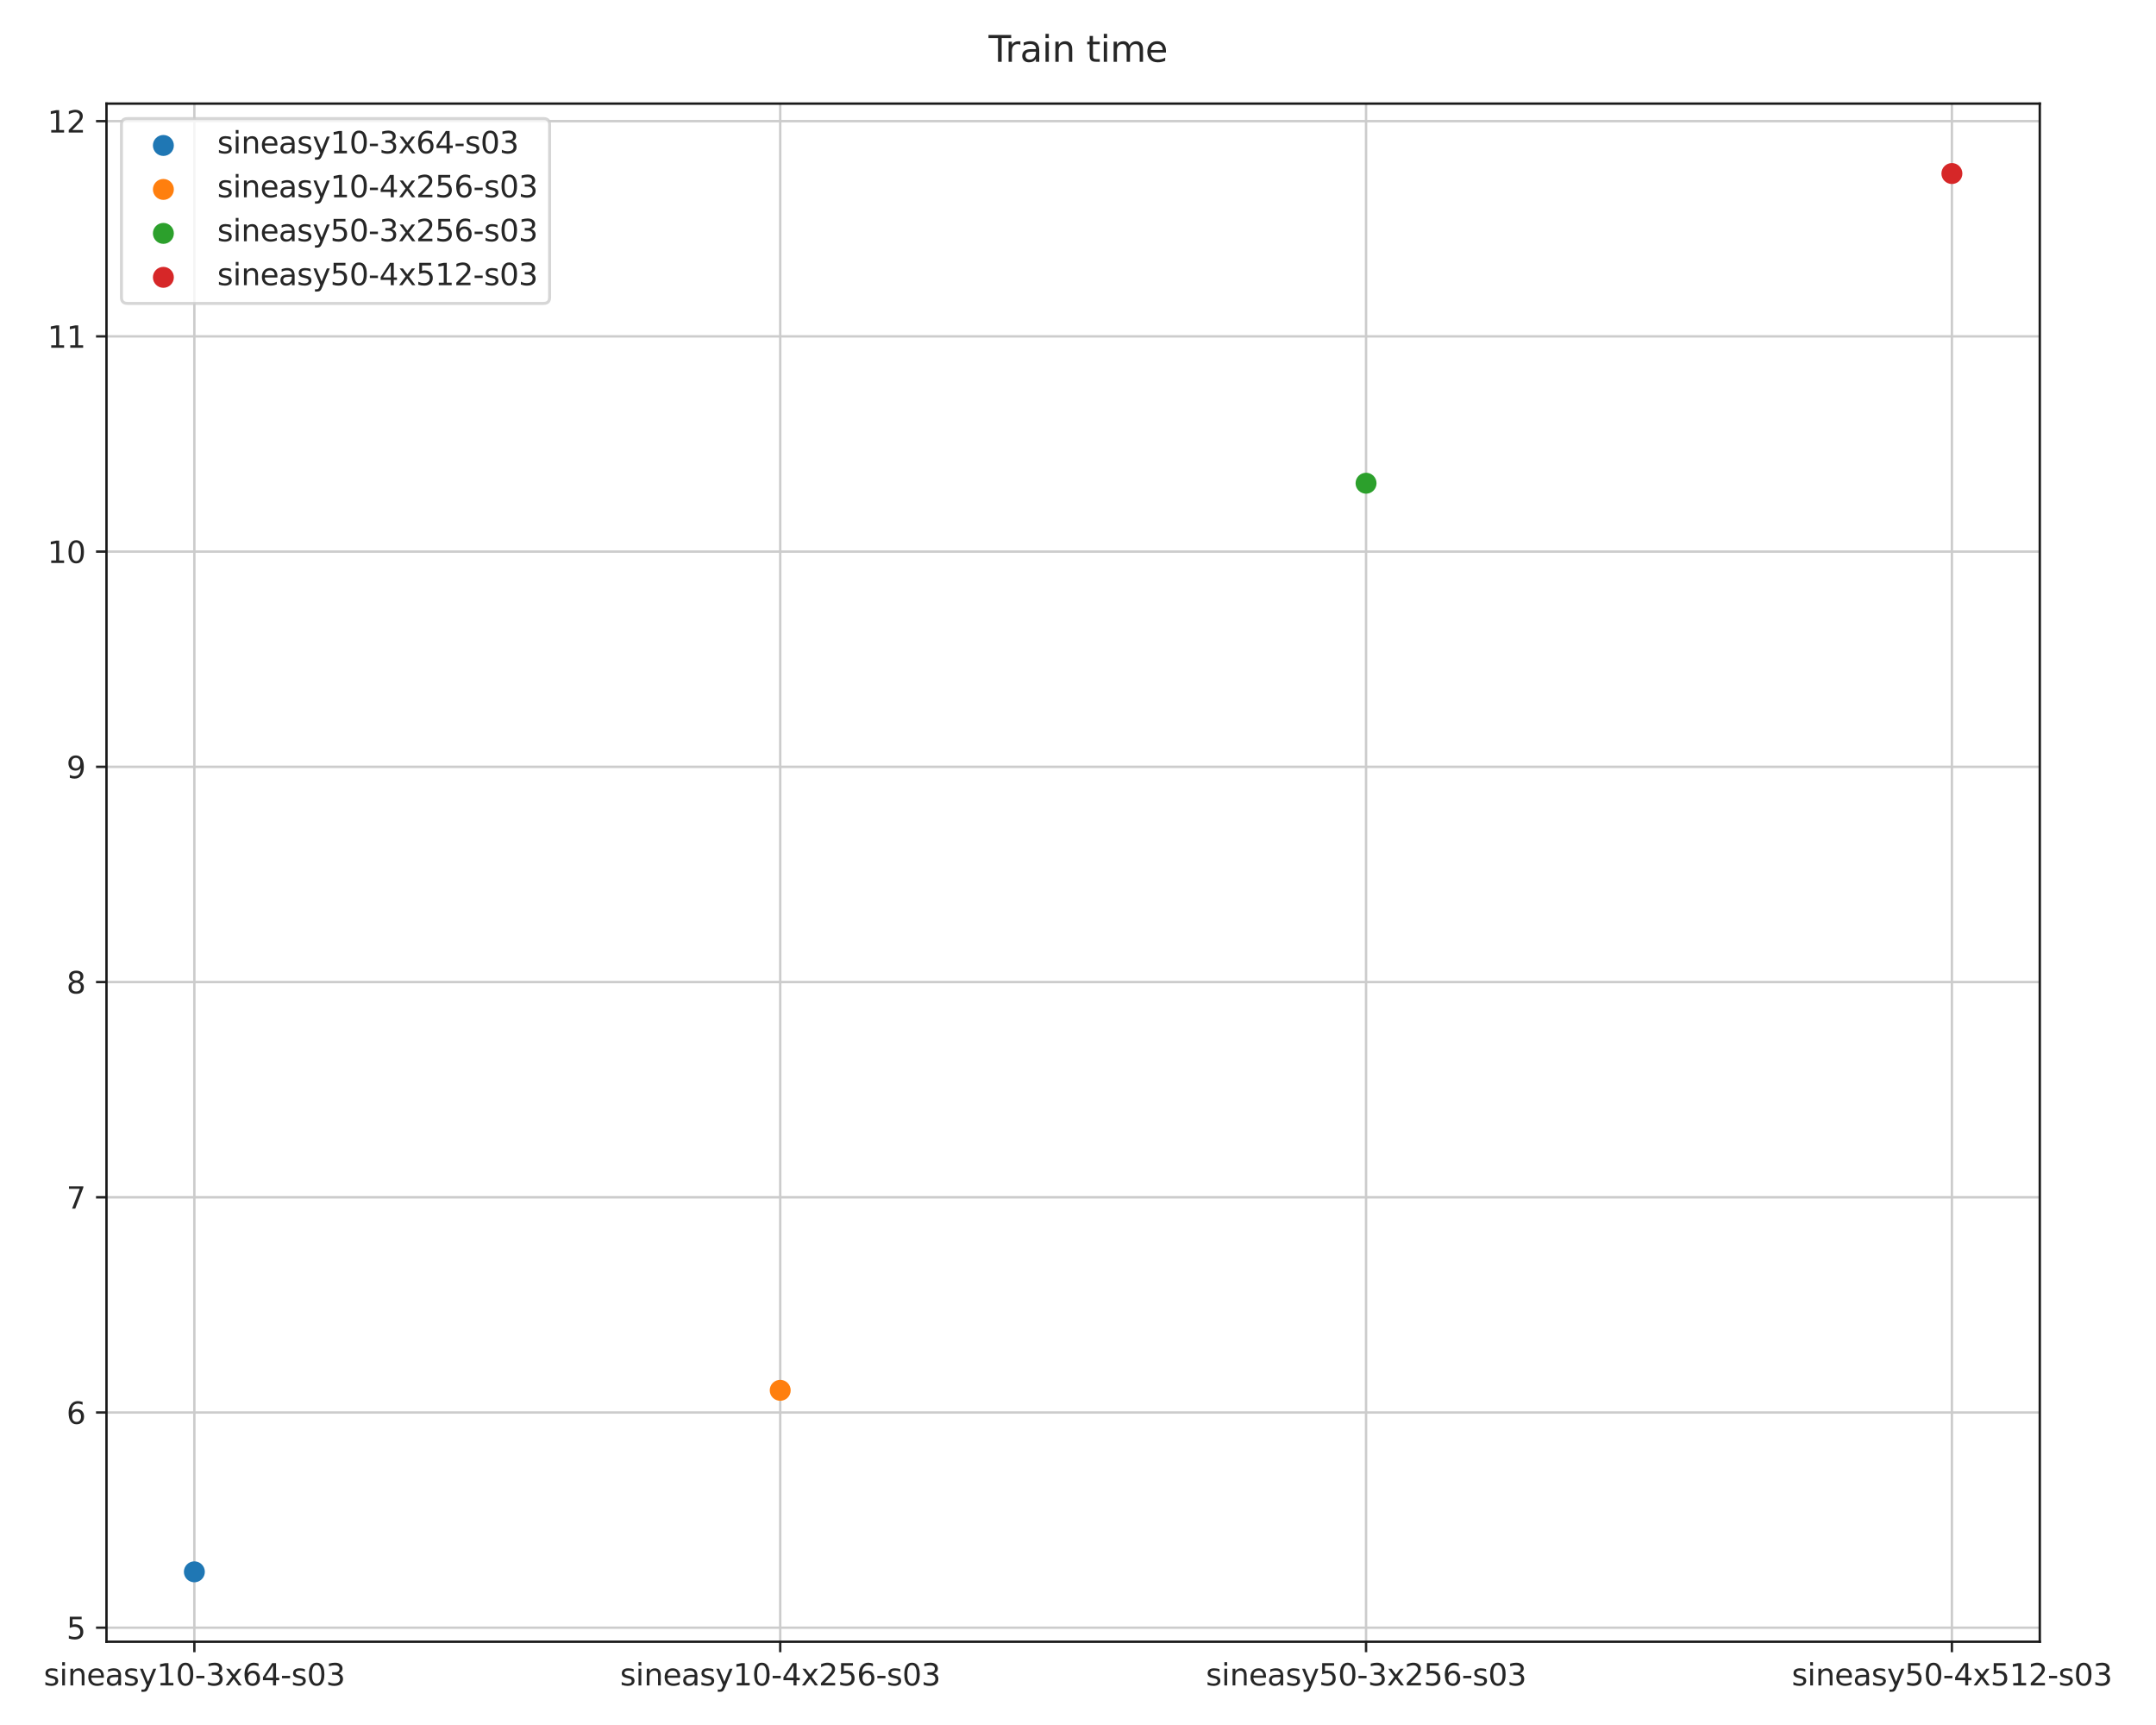 <?xml version="1.0" encoding="utf-8" standalone="no"?>
<!DOCTYPE svg PUBLIC "-//W3C//DTD SVG 1.1//EN"
  "http://www.w3.org/Graphics/SVG/1.1/DTD/svg11.dtd">
<svg height="576pt" version="1.1" viewBox="0 0 720 576" width="720pt" xmlns="http://www.w3.org/2000/svg" xmlns:xlink="http://www.w3.org/1999/xlink">
 <defs>
  <style type="text/css">*{stroke-linecap:butt;stroke-linejoin:round;}</style>
 </defs>
 <g id="figure_1">
  <g id="patch_1">
   <path d="M 0 576 
L 720 576 
L 720 0 
L 0 0 
z
" style="fill:#ffffff;"/>
  </g>
  <g id="axes_1">
   <g id="patch_2">
    <path d="M 35.561 548.2 
L 681.189 548.2 
L 681.189 34.6 
L 35.561 34.6 
z
" style="fill:#ffffff;"/>
   </g>
   <g id="matplotlib.axis_1">
    <g id="xtick_1">
     <g id="line2d_1">
      <path clip-path="url(#p741550b333)" d="M 64.908 548.2 
L 64.908 34.6 
" style="fill:none;stroke:#cccccc;stroke-linecap:round;stroke-width:0.8;"/>
     </g>
     <g id="line2d_2">
      <defs>
       <path d="M 0 0 
L 0 3.5 
" id="ma5b41b7ca2" style="stroke:#262626;stroke-width:0.8;"/>
      </defs>
      <g>
       <use style="fill:#262626;stroke:#262626;stroke-width:0.8;" x="64.908" xlink:href="#ma5b41b7ca2" y="548.2"/>
      </g>
     </g>
     <g id="text_1">
      <!-- sineasy10-3x64-s03 -->
      <g style="fill:#262626;" transform="translate(14.6 562.798)scale(0.1 -0.1)">
       <defs>
        <path d="M 2834 3397 
L 2834 2853 
Q 2591 2978 2328 3040 
Q 2066 3103 1784 3103 
Q 1356 3103 1142 2972 
Q 928 2841 928 2578 
Q 928 2378 1081 2264 
Q 1234 2150 1697 2047 
L 1894 2003 
Q 2506 1872 2764 1633 
Q 3022 1394 3022 966 
Q 3022 478 2636 193 
Q 2250 -91 1575 -91 
Q 1294 -91 989 -36 
Q 684 19 347 128 
L 347 722 
Q 666 556 975 473 
Q 1284 391 1588 391 
Q 1994 391 2212 530 
Q 2431 669 2431 922 
Q 2431 1156 2273 1281 
Q 2116 1406 1581 1522 
L 1381 1569 
Q 847 1681 609 1914 
Q 372 2147 372 2553 
Q 372 3047 722 3315 
Q 1072 3584 1716 3584 
Q 2034 3584 2315 3537 
Q 2597 3491 2834 3397 
z
" id="DejaVuSans-73" transform="scale(0.016)"/>
        <path d="M 603 3500 
L 1178 3500 
L 1178 0 
L 603 0 
L 603 3500 
z
M 603 4863 
L 1178 4863 
L 1178 4134 
L 603 4134 
L 603 4863 
z
" id="DejaVuSans-69" transform="scale(0.016)"/>
        <path d="M 3513 2113 
L 3513 0 
L 2938 0 
L 2938 2094 
Q 2938 2591 2744 2837 
Q 2550 3084 2163 3084 
Q 1697 3084 1428 2787 
Q 1159 2491 1159 1978 
L 1159 0 
L 581 0 
L 581 3500 
L 1159 3500 
L 1159 2956 
Q 1366 3272 1645 3428 
Q 1925 3584 2291 3584 
Q 2894 3584 3203 3211 
Q 3513 2838 3513 2113 
z
" id="DejaVuSans-6e" transform="scale(0.016)"/>
        <path d="M 3597 1894 
L 3597 1613 
L 953 1613 
Q 991 1019 1311 708 
Q 1631 397 2203 397 
Q 2534 397 2845 478 
Q 3156 559 3463 722 
L 3463 178 
Q 3153 47 2828 -22 
Q 2503 -91 2169 -91 
Q 1331 -91 842 396 
Q 353 884 353 1716 
Q 353 2575 817 3079 
Q 1281 3584 2069 3584 
Q 2775 3584 3186 3129 
Q 3597 2675 3597 1894 
z
M 3022 2063 
Q 3016 2534 2758 2815 
Q 2500 3097 2075 3097 
Q 1594 3097 1305 2825 
Q 1016 2553 972 2059 
L 3022 2063 
z
" id="DejaVuSans-65" transform="scale(0.016)"/>
        <path d="M 2194 1759 
Q 1497 1759 1228 1600 
Q 959 1441 959 1056 
Q 959 750 1161 570 
Q 1363 391 1709 391 
Q 2188 391 2477 730 
Q 2766 1069 2766 1631 
L 2766 1759 
L 2194 1759 
z
M 3341 1997 
L 3341 0 
L 2766 0 
L 2766 531 
Q 2569 213 2275 61 
Q 1981 -91 1556 -91 
Q 1019 -91 701 211 
Q 384 513 384 1019 
Q 384 1609 779 1909 
Q 1175 2209 1959 2209 
L 2766 2209 
L 2766 2266 
Q 2766 2663 2505 2880 
Q 2244 3097 1772 3097 
Q 1472 3097 1187 3025 
Q 903 2953 641 2809 
L 641 3341 
Q 956 3463 1253 3523 
Q 1550 3584 1831 3584 
Q 2591 3584 2966 3190 
Q 3341 2797 3341 1997 
z
" id="DejaVuSans-61" transform="scale(0.016)"/>
        <path d="M 2059 -325 
Q 1816 -950 1584 -1140 
Q 1353 -1331 966 -1331 
L 506 -1331 
L 506 -850 
L 844 -850 
Q 1081 -850 1212 -737 
Q 1344 -625 1503 -206 
L 1606 56 
L 191 3500 
L 800 3500 
L 1894 763 
L 2988 3500 
L 3597 3500 
L 2059 -325 
z
" id="DejaVuSans-79" transform="scale(0.016)"/>
        <path d="M 794 531 
L 1825 531 
L 1825 4091 
L 703 3866 
L 703 4441 
L 1819 4666 
L 2450 4666 
L 2450 531 
L 3481 531 
L 3481 0 
L 794 0 
L 794 531 
z
" id="DejaVuSans-31" transform="scale(0.016)"/>
        <path d="M 2034 4250 
Q 1547 4250 1301 3770 
Q 1056 3291 1056 2328 
Q 1056 1369 1301 889 
Q 1547 409 2034 409 
Q 2525 409 2770 889 
Q 3016 1369 3016 2328 
Q 3016 3291 2770 3770 
Q 2525 4250 2034 4250 
z
M 2034 4750 
Q 2819 4750 3233 4129 
Q 3647 3509 3647 2328 
Q 3647 1150 3233 529 
Q 2819 -91 2034 -91 
Q 1250 -91 836 529 
Q 422 1150 422 2328 
Q 422 3509 836 4129 
Q 1250 4750 2034 4750 
z
" id="DejaVuSans-30" transform="scale(0.016)"/>
        <path d="M 313 2009 
L 1997 2009 
L 1997 1497 
L 313 1497 
L 313 2009 
z
" id="DejaVuSans-2d" transform="scale(0.016)"/>
        <path d="M 2597 2516 
Q 3050 2419 3304 2112 
Q 3559 1806 3559 1356 
Q 3559 666 3084 287 
Q 2609 -91 1734 -91 
Q 1441 -91 1130 -33 
Q 819 25 488 141 
L 488 750 
Q 750 597 1062 519 
Q 1375 441 1716 441 
Q 2309 441 2620 675 
Q 2931 909 2931 1356 
Q 2931 1769 2642 2001 
Q 2353 2234 1838 2234 
L 1294 2234 
L 1294 2753 
L 1863 2753 
Q 2328 2753 2575 2939 
Q 2822 3125 2822 3475 
Q 2822 3834 2567 4026 
Q 2313 4219 1838 4219 
Q 1578 4219 1281 4162 
Q 984 4106 628 3988 
L 628 4550 
Q 988 4650 1302 4700 
Q 1616 4750 1894 4750 
Q 2613 4750 3031 4423 
Q 3450 4097 3450 3541 
Q 3450 3153 3228 2886 
Q 3006 2619 2597 2516 
z
" id="DejaVuSans-33" transform="scale(0.016)"/>
        <path d="M 3513 3500 
L 2247 1797 
L 3578 0 
L 2900 0 
L 1881 1375 
L 863 0 
L 184 0 
L 1544 1831 
L 300 3500 
L 978 3500 
L 1906 2253 
L 2834 3500 
L 3513 3500 
z
" id="DejaVuSans-78" transform="scale(0.016)"/>
        <path d="M 2113 2584 
Q 1688 2584 1439 2293 
Q 1191 2003 1191 1497 
Q 1191 994 1439 701 
Q 1688 409 2113 409 
Q 2538 409 2786 701 
Q 3034 994 3034 1497 
Q 3034 2003 2786 2293 
Q 2538 2584 2113 2584 
z
M 3366 4563 
L 3366 3988 
Q 3128 4100 2886 4159 
Q 2644 4219 2406 4219 
Q 1781 4219 1451 3797 
Q 1122 3375 1075 2522 
Q 1259 2794 1537 2939 
Q 1816 3084 2150 3084 
Q 2853 3084 3261 2657 
Q 3669 2231 3669 1497 
Q 3669 778 3244 343 
Q 2819 -91 2113 -91 
Q 1303 -91 875 529 
Q 447 1150 447 2328 
Q 447 3434 972 4092 
Q 1497 4750 2381 4750 
Q 2619 4750 2861 4703 
Q 3103 4656 3366 4563 
z
" id="DejaVuSans-36" transform="scale(0.016)"/>
        <path d="M 2419 4116 
L 825 1625 
L 2419 1625 
L 2419 4116 
z
M 2253 4666 
L 3047 4666 
L 3047 1625 
L 3713 1625 
L 3713 1100 
L 3047 1100 
L 3047 0 
L 2419 0 
L 2419 1100 
L 313 1100 
L 313 1709 
L 2253 4666 
z
" id="DejaVuSans-34" transform="scale(0.016)"/>
       </defs>
       <use xlink:href="#DejaVuSans-73"/>
       <use x="52.1" xlink:href="#DejaVuSans-69"/>
       <use x="79.883" xlink:href="#DejaVuSans-6e"/>
       <use x="143.262" xlink:href="#DejaVuSans-65"/>
       <use x="204.785" xlink:href="#DejaVuSans-61"/>
       <use x="266.064" xlink:href="#DejaVuSans-73"/>
       <use x="318.164" xlink:href="#DejaVuSans-79"/>
       <use x="377.344" xlink:href="#DejaVuSans-31"/>
       <use x="440.967" xlink:href="#DejaVuSans-30"/>
       <use x="504.59" xlink:href="#DejaVuSans-2d"/>
       <use x="540.674" xlink:href="#DejaVuSans-33"/>
       <use x="604.297" xlink:href="#DejaVuSans-78"/>
       <use x="663.477" xlink:href="#DejaVuSans-36"/>
       <use x="727.1" xlink:href="#DejaVuSans-34"/>
       <use x="790.723" xlink:href="#DejaVuSans-2d"/>
       <use x="826.807" xlink:href="#DejaVuSans-73"/>
       <use x="878.906" xlink:href="#DejaVuSans-30"/>
       <use x="942.529" xlink:href="#DejaVuSans-33"/>
      </g>
     </g>
    </g>
    <g id="xtick_2">
     <g id="line2d_3">
      <path clip-path="url(#p741550b333)" d="M 260.553 548.2 
L 260.553 34.6 
" style="fill:none;stroke:#cccccc;stroke-linecap:round;stroke-width:0.8;"/>
     </g>
     <g id="line2d_4">
      <g>
       <use style="fill:#262626;stroke:#262626;stroke-width:0.8;" x="260.553" xlink:href="#ma5b41b7ca2" y="548.2"/>
      </g>
     </g>
     <g id="text_2">
      <!-- sineasy10-4x256-s03 -->
      <g style="fill:#262626;" transform="translate(207.064 562.798)scale(0.1 -0.1)">
       <defs>
        <path d="M 1228 531 
L 3431 531 
L 3431 0 
L 469 0 
L 469 531 
Q 828 903 1448 1529 
Q 2069 2156 2228 2338 
Q 2531 2678 2651 2914 
Q 2772 3150 2772 3378 
Q 2772 3750 2511 3984 
Q 2250 4219 1831 4219 
Q 1534 4219 1204 4116 
Q 875 4013 500 3803 
L 500 4441 
Q 881 4594 1212 4672 
Q 1544 4750 1819 4750 
Q 2544 4750 2975 4387 
Q 3406 4025 3406 3419 
Q 3406 3131 3298 2873 
Q 3191 2616 2906 2266 
Q 2828 2175 2409 1742 
Q 1991 1309 1228 531 
z
" id="DejaVuSans-32" transform="scale(0.016)"/>
        <path d="M 691 4666 
L 3169 4666 
L 3169 4134 
L 1269 4134 
L 1269 2991 
Q 1406 3038 1543 3061 
Q 1681 3084 1819 3084 
Q 2600 3084 3056 2656 
Q 3513 2228 3513 1497 
Q 3513 744 3044 326 
Q 2575 -91 1722 -91 
Q 1428 -91 1123 -41 
Q 819 9 494 109 
L 494 744 
Q 775 591 1075 516 
Q 1375 441 1709 441 
Q 2250 441 2565 725 
Q 2881 1009 2881 1497 
Q 2881 1984 2565 2268 
Q 2250 2553 1709 2553 
Q 1456 2553 1204 2497 
Q 953 2441 691 2322 
L 691 4666 
z
" id="DejaVuSans-35" transform="scale(0.016)"/>
       </defs>
       <use xlink:href="#DejaVuSans-73"/>
       <use x="52.1" xlink:href="#DejaVuSans-69"/>
       <use x="79.883" xlink:href="#DejaVuSans-6e"/>
       <use x="143.262" xlink:href="#DejaVuSans-65"/>
       <use x="204.785" xlink:href="#DejaVuSans-61"/>
       <use x="266.064" xlink:href="#DejaVuSans-73"/>
       <use x="318.164" xlink:href="#DejaVuSans-79"/>
       <use x="377.344" xlink:href="#DejaVuSans-31"/>
       <use x="440.967" xlink:href="#DejaVuSans-30"/>
       <use x="504.59" xlink:href="#DejaVuSans-2d"/>
       <use x="540.674" xlink:href="#DejaVuSans-34"/>
       <use x="604.297" xlink:href="#DejaVuSans-78"/>
       <use x="663.477" xlink:href="#DejaVuSans-32"/>
       <use x="727.1" xlink:href="#DejaVuSans-35"/>
       <use x="790.723" xlink:href="#DejaVuSans-36"/>
       <use x="854.346" xlink:href="#DejaVuSans-2d"/>
       <use x="890.43" xlink:href="#DejaVuSans-73"/>
       <use x="942.529" xlink:href="#DejaVuSans-30"/>
       <use x="1006.152" xlink:href="#DejaVuSans-33"/>
      </g>
     </g>
    </g>
    <g id="xtick_3">
     <g id="line2d_5">
      <path clip-path="url(#p741550b333)" d="M 456.197 548.2 
L 456.197 34.6 
" style="fill:none;stroke:#cccccc;stroke-linecap:round;stroke-width:0.8;"/>
     </g>
     <g id="line2d_6">
      <g>
       <use style="fill:#262626;stroke:#262626;stroke-width:0.8;" x="456.197" xlink:href="#ma5b41b7ca2" y="548.2"/>
      </g>
     </g>
     <g id="text_3">
      <!-- sineasy50-3x256-s03 -->
      <g style="fill:#262626;" transform="translate(402.708 562.798)scale(0.1 -0.1)">
       <use xlink:href="#DejaVuSans-73"/>
       <use x="52.1" xlink:href="#DejaVuSans-69"/>
       <use x="79.883" xlink:href="#DejaVuSans-6e"/>
       <use x="143.262" xlink:href="#DejaVuSans-65"/>
       <use x="204.785" xlink:href="#DejaVuSans-61"/>
       <use x="266.064" xlink:href="#DejaVuSans-73"/>
       <use x="318.164" xlink:href="#DejaVuSans-79"/>
       <use x="377.344" xlink:href="#DejaVuSans-35"/>
       <use x="440.967" xlink:href="#DejaVuSans-30"/>
       <use x="504.59" xlink:href="#DejaVuSans-2d"/>
       <use x="540.674" xlink:href="#DejaVuSans-33"/>
       <use x="604.297" xlink:href="#DejaVuSans-78"/>
       <use x="663.477" xlink:href="#DejaVuSans-32"/>
       <use x="727.1" xlink:href="#DejaVuSans-35"/>
       <use x="790.723" xlink:href="#DejaVuSans-36"/>
       <use x="854.346" xlink:href="#DejaVuSans-2d"/>
       <use x="890.43" xlink:href="#DejaVuSans-73"/>
       <use x="942.529" xlink:href="#DejaVuSans-30"/>
       <use x="1006.152" xlink:href="#DejaVuSans-33"/>
      </g>
     </g>
    </g>
    <g id="xtick_4">
     <g id="line2d_7">
      <path clip-path="url(#p741550b333)" d="M 651.842 548.2 
L 651.842 34.6 
" style="fill:none;stroke:#cccccc;stroke-linecap:round;stroke-width:0.8;"/>
     </g>
     <g id="line2d_8">
      <g>
       <use style="fill:#262626;stroke:#262626;stroke-width:0.8;" x="651.842" xlink:href="#ma5b41b7ca2" y="548.2"/>
      </g>
     </g>
     <g id="text_4">
      <!-- sineasy50-4x512-s03 -->
      <g style="fill:#262626;" transform="translate(598.353 562.798)scale(0.1 -0.1)">
       <use xlink:href="#DejaVuSans-73"/>
       <use x="52.1" xlink:href="#DejaVuSans-69"/>
       <use x="79.883" xlink:href="#DejaVuSans-6e"/>
       <use x="143.262" xlink:href="#DejaVuSans-65"/>
       <use x="204.785" xlink:href="#DejaVuSans-61"/>
       <use x="266.064" xlink:href="#DejaVuSans-73"/>
       <use x="318.164" xlink:href="#DejaVuSans-79"/>
       <use x="377.344" xlink:href="#DejaVuSans-35"/>
       <use x="440.967" xlink:href="#DejaVuSans-30"/>
       <use x="504.59" xlink:href="#DejaVuSans-2d"/>
       <use x="540.674" xlink:href="#DejaVuSans-34"/>
       <use x="604.297" xlink:href="#DejaVuSans-78"/>
       <use x="663.477" xlink:href="#DejaVuSans-35"/>
       <use x="727.1" xlink:href="#DejaVuSans-31"/>
       <use x="790.723" xlink:href="#DejaVuSans-32"/>
       <use x="854.346" xlink:href="#DejaVuSans-2d"/>
       <use x="890.43" xlink:href="#DejaVuSans-73"/>
       <use x="942.529" xlink:href="#DejaVuSans-30"/>
       <use x="1006.152" xlink:href="#DejaVuSans-33"/>
      </g>
     </g>
    </g>
   </g>
   <g id="matplotlib.axis_2">
    <g id="ytick_1">
     <g id="line2d_9">
      <path clip-path="url(#p741550b333)" d="M 35.561 543.506 
L 681.189 543.506 
" style="fill:none;stroke:#cccccc;stroke-linecap:round;stroke-width:0.8;"/>
     </g>
     <g id="line2d_10">
      <defs>
       <path d="M 0 0 
L -3.5 0 
" id="m2c910761da" style="stroke:#262626;stroke-width:0.8;"/>
      </defs>
      <g>
       <use style="fill:#262626;stroke:#262626;stroke-width:0.8;" x="35.561" xlink:href="#m2c910761da" y="543.506"/>
      </g>
     </g>
     <g id="text_5">
      <!-- 5 -->
      <g style="fill:#262626;" transform="translate(22.199 547.305)scale(0.1 -0.1)">
       <use xlink:href="#DejaVuSans-35"/>
      </g>
     </g>
    </g>
    <g id="ytick_2">
     <g id="line2d_11">
      <path clip-path="url(#p741550b333)" d="M 35.561 471.642 
L 681.189 471.642 
" style="fill:none;stroke:#cccccc;stroke-linecap:round;stroke-width:0.8;"/>
     </g>
     <g id="line2d_12">
      <g>
       <use style="fill:#262626;stroke:#262626;stroke-width:0.8;" x="35.561" xlink:href="#m2c910761da" y="471.642"/>
      </g>
     </g>
     <g id="text_6">
      <!-- 6 -->
      <g style="fill:#262626;" transform="translate(22.199 475.441)scale(0.1 -0.1)">
       <use xlink:href="#DejaVuSans-36"/>
      </g>
     </g>
    </g>
    <g id="ytick_3">
     <g id="line2d_13">
      <path clip-path="url(#p741550b333)" d="M 35.561 399.778 
L 681.189 399.778 
" style="fill:none;stroke:#cccccc;stroke-linecap:round;stroke-width:0.8;"/>
     </g>
     <g id="line2d_14">
      <g>
       <use style="fill:#262626;stroke:#262626;stroke-width:0.8;" x="35.561" xlink:href="#m2c910761da" y="399.778"/>
      </g>
     </g>
     <g id="text_7">
      <!-- 7 -->
      <g style="fill:#262626;" transform="translate(22.199 403.577)scale(0.1 -0.1)">
       <defs>
        <path d="M 525 4666 
L 3525 4666 
L 3525 4397 
L 1831 0 
L 1172 0 
L 2766 4134 
L 525 4134 
L 525 4666 
z
" id="DejaVuSans-37" transform="scale(0.016)"/>
       </defs>
       <use xlink:href="#DejaVuSans-37"/>
      </g>
     </g>
    </g>
    <g id="ytick_4">
     <g id="line2d_15">
      <path clip-path="url(#p741550b333)" d="M 35.561 327.914 
L 681.189 327.914 
" style="fill:none;stroke:#cccccc;stroke-linecap:round;stroke-width:0.8;"/>
     </g>
     <g id="line2d_16">
      <g>
       <use style="fill:#262626;stroke:#262626;stroke-width:0.8;" x="35.561" xlink:href="#m2c910761da" y="327.914"/>
      </g>
     </g>
     <g id="text_8">
      <!-- 8 -->
      <g style="fill:#262626;" transform="translate(22.199 331.713)scale(0.1 -0.1)">
       <defs>
        <path d="M 2034 2216 
Q 1584 2216 1326 1975 
Q 1069 1734 1069 1313 
Q 1069 891 1326 650 
Q 1584 409 2034 409 
Q 2484 409 2743 651 
Q 3003 894 3003 1313 
Q 3003 1734 2745 1975 
Q 2488 2216 2034 2216 
z
M 1403 2484 
Q 997 2584 770 2862 
Q 544 3141 544 3541 
Q 544 4100 942 4425 
Q 1341 4750 2034 4750 
Q 2731 4750 3128 4425 
Q 3525 4100 3525 3541 
Q 3525 3141 3298 2862 
Q 3072 2584 2669 2484 
Q 3125 2378 3379 2068 
Q 3634 1759 3634 1313 
Q 3634 634 3220 271 
Q 2806 -91 2034 -91 
Q 1263 -91 848 271 
Q 434 634 434 1313 
Q 434 1759 690 2068 
Q 947 2378 1403 2484 
z
M 1172 3481 
Q 1172 3119 1398 2916 
Q 1625 2713 2034 2713 
Q 2441 2713 2670 2916 
Q 2900 3119 2900 3481 
Q 2900 3844 2670 4047 
Q 2441 4250 2034 4250 
Q 1625 4250 1398 4047 
Q 1172 3844 1172 3481 
z
" id="DejaVuSans-38" transform="scale(0.016)"/>
       </defs>
       <use xlink:href="#DejaVuSans-38"/>
      </g>
     </g>
    </g>
    <g id="ytick_5">
     <g id="line2d_17">
      <path clip-path="url(#p741550b333)" d="M 35.561 256.05 
L 681.189 256.05 
" style="fill:none;stroke:#cccccc;stroke-linecap:round;stroke-width:0.8;"/>
     </g>
     <g id="line2d_18">
      <g>
       <use style="fill:#262626;stroke:#262626;stroke-width:0.8;" x="35.561" xlink:href="#m2c910761da" y="256.05"/>
      </g>
     </g>
     <g id="text_9">
      <!-- 9 -->
      <g style="fill:#262626;" transform="translate(22.199 259.849)scale(0.1 -0.1)">
       <defs>
        <path d="M 703 97 
L 703 672 
Q 941 559 1184 500 
Q 1428 441 1663 441 
Q 2288 441 2617 861 
Q 2947 1281 2994 2138 
Q 2813 1869 2534 1725 
Q 2256 1581 1919 1581 
Q 1219 1581 811 2004 
Q 403 2428 403 3163 
Q 403 3881 828 4315 
Q 1253 4750 1959 4750 
Q 2769 4750 3195 4129 
Q 3622 3509 3622 2328 
Q 3622 1225 3098 567 
Q 2575 -91 1691 -91 
Q 1453 -91 1209 -44 
Q 966 3 703 97 
z
M 1959 2075 
Q 2384 2075 2632 2365 
Q 2881 2656 2881 3163 
Q 2881 3666 2632 3958 
Q 2384 4250 1959 4250 
Q 1534 4250 1286 3958 
Q 1038 3666 1038 3163 
Q 1038 2656 1286 2365 
Q 1534 2075 1959 2075 
z
" id="DejaVuSans-39" transform="scale(0.016)"/>
       </defs>
       <use xlink:href="#DejaVuSans-39"/>
      </g>
     </g>
    </g>
    <g id="ytick_6">
     <g id="line2d_19">
      <path clip-path="url(#p741550b333)" d="M 35.561 184.186 
L 681.189 184.186 
" style="fill:none;stroke:#cccccc;stroke-linecap:round;stroke-width:0.8;"/>
     </g>
     <g id="line2d_20">
      <g>
       <use style="fill:#262626;stroke:#262626;stroke-width:0.8;" x="35.561" xlink:href="#m2c910761da" y="184.186"/>
      </g>
     </g>
     <g id="text_10">
      <!-- 10 -->
      <g style="fill:#262626;" transform="translate(15.836 187.985)scale(0.1 -0.1)">
       <use xlink:href="#DejaVuSans-31"/>
       <use x="63.623" xlink:href="#DejaVuSans-30"/>
      </g>
     </g>
    </g>
    <g id="ytick_7">
     <g id="line2d_21">
      <path clip-path="url(#p741550b333)" d="M 35.561 112.322 
L 681.189 112.322 
" style="fill:none;stroke:#cccccc;stroke-linecap:round;stroke-width:0.8;"/>
     </g>
     <g id="line2d_22">
      <g>
       <use style="fill:#262626;stroke:#262626;stroke-width:0.8;" x="35.561" xlink:href="#m2c910761da" y="112.322"/>
      </g>
     </g>
     <g id="text_11">
      <!-- 11 -->
      <g style="fill:#262626;" transform="translate(15.836 116.121)scale(0.1 -0.1)">
       <use xlink:href="#DejaVuSans-31"/>
       <use x="63.623" xlink:href="#DejaVuSans-31"/>
      </g>
     </g>
    </g>
    <g id="ytick_8">
     <g id="line2d_23">
      <path clip-path="url(#p741550b333)" d="M 35.561 40.458 
L 681.189 40.458 
" style="fill:none;stroke:#cccccc;stroke-linecap:round;stroke-width:0.8;"/>
     </g>
     <g id="line2d_24">
      <g>
       <use style="fill:#262626;stroke:#262626;stroke-width:0.8;" x="35.561" xlink:href="#m2c910761da" y="40.458"/>
      </g>
     </g>
     <g id="text_12">
      <!-- 12 -->
      <g style="fill:#262626;" transform="translate(15.836 44.258)scale(0.1 -0.1)">
       <use xlink:href="#DejaVuSans-31"/>
       <use x="63.623" xlink:href="#DejaVuSans-32"/>
      </g>
     </g>
    </g>
   </g>
   <g id="PathCollection_1">
    <defs>
     <path d="M 0 3 
C 0.796 3 1.559 2.684 2.121 2.121 
C 2.684 1.559 3 0.796 3 0 
C 3 -0.796 2.684 -1.559 2.121 -2.121 
C 1.559 -2.684 0.796 -3 0 -3 
C -0.796 -3 -1.559 -2.684 -2.121 -2.121 
C -2.684 -1.559 -3 -0.796 -3 0 
C -3 0.796 -2.684 1.559 -2.121 2.121 
C -1.559 2.684 -0.796 3 0 3 
z
" id="m8fb1ffefca" style="stroke:#1f77b4;"/>
    </defs>
    <g clip-path="url(#p741550b333)">
     <use style="fill:#1f77b4;stroke:#1f77b4;" x="64.908" xlink:href="#m8fb1ffefca" y="524.855"/>
    </g>
   </g>
   <g id="PathCollection_2">
    <defs>
     <path d="M 0 3 
C 0.796 3 1.559 2.684 2.121 2.121 
C 2.684 1.559 3 0.796 3 0 
C 3 -0.796 2.684 -1.559 2.121 -2.121 
C 1.559 -2.684 0.796 -3 0 -3 
C -0.796 -3 -1.559 -2.684 -2.121 -2.121 
C -2.684 -1.559 -3 -0.796 -3 0 
C -3 0.796 -2.684 1.559 -2.121 2.121 
C -1.559 2.684 -0.796 3 0 3 
z
" id="m74ed63aa6e" style="stroke:#ff7f0e;"/>
    </defs>
    <g clip-path="url(#p741550b333)">
     <use style="fill:#ff7f0e;stroke:#ff7f0e;" x="260.553" xlink:href="#m74ed63aa6e" y="464.247"/>
    </g>
   </g>
   <g id="PathCollection_3">
    <defs>
     <path d="M 0 3 
C 0.796 3 1.559 2.684 2.121 2.121 
C 2.684 1.559 3 0.796 3 0 
C 3 -0.796 2.684 -1.559 2.121 -2.121 
C 1.559 -2.684 0.796 -3 0 -3 
C -0.796 -3 -1.559 -2.684 -2.121 -2.121 
C -2.684 -1.559 -3 -0.796 -3 0 
C -3 0.796 -2.684 1.559 -2.121 2.121 
C -1.559 2.684 -0.796 3 0 3 
z
" id="mea53b5e240" style="stroke:#2ca02c;"/>
    </defs>
    <g clip-path="url(#p741550b333)">
     <use style="fill:#2ca02c;stroke:#2ca02c;" x="456.197" xlink:href="#mea53b5e240" y="161.356"/>
    </g>
   </g>
   <g id="PathCollection_4">
    <defs>
     <path d="M 0 3 
C 0.796 3 1.559 2.684 2.121 2.121 
C 2.684 1.559 3 0.796 3 0 
C 3 -0.796 2.684 -1.559 2.121 -2.121 
C 1.559 -2.684 0.796 -3 0 -3 
C -0.796 -3 -1.559 -2.684 -2.121 -2.121 
C -2.684 -1.559 -3 -0.796 -3 0 
C -3 0.796 -2.684 1.559 -2.121 2.121 
C -1.559 2.684 -0.796 3 0 3 
z
" id="m91672360fb" style="stroke:#d62728;"/>
    </defs>
    <g clip-path="url(#p741550b333)">
     <use style="fill:#d62728;stroke:#d62728;" x="651.842" xlink:href="#m91672360fb" y="57.945"/>
    </g>
   </g>
   <g id="patch_3">
    <path d="M 35.561 548.2 
L 35.561 34.6 
" style="fill:none;stroke:#1a1a1a;stroke-linecap:square;stroke-linejoin:miter;stroke-width:0.8;"/>
   </g>
   <g id="patch_4">
    <path d="M 681.189 548.2 
L 681.189 34.6 
" style="fill:none;stroke:#1a1a1a;stroke-linecap:square;stroke-linejoin:miter;stroke-width:0.8;"/>
   </g>
   <g id="patch_5">
    <path d="M 35.561 548.2 
L 681.189 548.2 
" style="fill:none;stroke:#1a1a1a;stroke-linecap:square;stroke-linejoin:miter;stroke-width:0.8;"/>
   </g>
   <g id="patch_6">
    <path d="M 35.561 34.6 
L 681.189 34.6 
" style="fill:none;stroke:#1a1a1a;stroke-linecap:square;stroke-linejoin:miter;stroke-width:0.8;"/>
   </g>
   <g id="legend_1">
    <g id="patch_7">
     <path d="M 42.561 101.312 
L 181.539 101.312 
Q 183.539 101.312 183.539 99.312 
L 183.539 41.6 
Q 183.539 39.6 181.539 39.6 
L 42.561 39.6 
Q 40.561 39.6 40.561 41.6 
L 40.561 99.312 
Q 40.561 101.312 42.561 101.312 
z
" style="fill:#ffffff;opacity:0.8;stroke:#cccccc;stroke-linejoin:miter;"/>
    </g>
    <g id="PathCollection_5">
     <g>
      <use style="fill:#1f77b4;stroke:#1f77b4;" x="54.561" xlink:href="#m8fb1ffefca" y="48.573"/>
     </g>
    </g>
    <g id="text_13">
     <!-- sineasy10-3x64-s03 -->
     <g style="fill:#262626;" transform="translate(72.561 51.198)scale(0.1 -0.1)">
      <use xlink:href="#DejaVuSans-73"/>
      <use x="52.1" xlink:href="#DejaVuSans-69"/>
      <use x="79.883" xlink:href="#DejaVuSans-6e"/>
      <use x="143.262" xlink:href="#DejaVuSans-65"/>
      <use x="204.785" xlink:href="#DejaVuSans-61"/>
      <use x="266.064" xlink:href="#DejaVuSans-73"/>
      <use x="318.164" xlink:href="#DejaVuSans-79"/>
      <use x="377.344" xlink:href="#DejaVuSans-31"/>
      <use x="440.967" xlink:href="#DejaVuSans-30"/>
      <use x="504.59" xlink:href="#DejaVuSans-2d"/>
      <use x="540.674" xlink:href="#DejaVuSans-33"/>
      <use x="604.297" xlink:href="#DejaVuSans-78"/>
      <use x="663.477" xlink:href="#DejaVuSans-36"/>
      <use x="727.1" xlink:href="#DejaVuSans-34"/>
      <use x="790.723" xlink:href="#DejaVuSans-2d"/>
      <use x="826.807" xlink:href="#DejaVuSans-73"/>
      <use x="878.906" xlink:href="#DejaVuSans-30"/>
      <use x="942.529" xlink:href="#DejaVuSans-33"/>
     </g>
    </g>
    <g id="PathCollection_6">
     <g>
      <use style="fill:#ff7f0e;stroke:#ff7f0e;" x="54.561" xlink:href="#m74ed63aa6e" y="63.252"/>
     </g>
    </g>
    <g id="text_14">
     <!-- sineasy10-4x256-s03 -->
     <g style="fill:#262626;" transform="translate(72.561 65.877)scale(0.1 -0.1)">
      <use xlink:href="#DejaVuSans-73"/>
      <use x="52.1" xlink:href="#DejaVuSans-69"/>
      <use x="79.883" xlink:href="#DejaVuSans-6e"/>
      <use x="143.262" xlink:href="#DejaVuSans-65"/>
      <use x="204.785" xlink:href="#DejaVuSans-61"/>
      <use x="266.064" xlink:href="#DejaVuSans-73"/>
      <use x="318.164" xlink:href="#DejaVuSans-79"/>
      <use x="377.344" xlink:href="#DejaVuSans-31"/>
      <use x="440.967" xlink:href="#DejaVuSans-30"/>
      <use x="504.59" xlink:href="#DejaVuSans-2d"/>
      <use x="540.674" xlink:href="#DejaVuSans-34"/>
      <use x="604.297" xlink:href="#DejaVuSans-78"/>
      <use x="663.477" xlink:href="#DejaVuSans-32"/>
      <use x="727.1" xlink:href="#DejaVuSans-35"/>
      <use x="790.723" xlink:href="#DejaVuSans-36"/>
      <use x="854.346" xlink:href="#DejaVuSans-2d"/>
      <use x="890.43" xlink:href="#DejaVuSans-73"/>
      <use x="942.529" xlink:href="#DejaVuSans-30"/>
      <use x="1006.152" xlink:href="#DejaVuSans-33"/>
     </g>
    </g>
    <g id="PathCollection_7">
     <g>
      <use style="fill:#2ca02c;stroke:#2ca02c;" x="54.561" xlink:href="#mea53b5e240" y="77.93"/>
     </g>
    </g>
    <g id="text_15">
     <!-- sineasy50-3x256-s03 -->
     <g style="fill:#262626;" transform="translate(72.561 80.555)scale(0.1 -0.1)">
      <use xlink:href="#DejaVuSans-73"/>
      <use x="52.1" xlink:href="#DejaVuSans-69"/>
      <use x="79.883" xlink:href="#DejaVuSans-6e"/>
      <use x="143.262" xlink:href="#DejaVuSans-65"/>
      <use x="204.785" xlink:href="#DejaVuSans-61"/>
      <use x="266.064" xlink:href="#DejaVuSans-73"/>
      <use x="318.164" xlink:href="#DejaVuSans-79"/>
      <use x="377.344" xlink:href="#DejaVuSans-35"/>
      <use x="440.967" xlink:href="#DejaVuSans-30"/>
      <use x="504.59" xlink:href="#DejaVuSans-2d"/>
      <use x="540.674" xlink:href="#DejaVuSans-33"/>
      <use x="604.297" xlink:href="#DejaVuSans-78"/>
      <use x="663.477" xlink:href="#DejaVuSans-32"/>
      <use x="727.1" xlink:href="#DejaVuSans-35"/>
      <use x="790.723" xlink:href="#DejaVuSans-36"/>
      <use x="854.346" xlink:href="#DejaVuSans-2d"/>
      <use x="890.43" xlink:href="#DejaVuSans-73"/>
      <use x="942.529" xlink:href="#DejaVuSans-30"/>
      <use x="1006.152" xlink:href="#DejaVuSans-33"/>
     </g>
    </g>
    <g id="PathCollection_8">
     <g>
      <use style="fill:#d62728;stroke:#d62728;" x="54.561" xlink:href="#m91672360fb" y="92.608"/>
     </g>
    </g>
    <g id="text_16">
     <!-- sineasy50-4x512-s03 -->
     <g style="fill:#262626;" transform="translate(72.561 95.233)scale(0.1 -0.1)">
      <use xlink:href="#DejaVuSans-73"/>
      <use x="52.1" xlink:href="#DejaVuSans-69"/>
      <use x="79.883" xlink:href="#DejaVuSans-6e"/>
      <use x="143.262" xlink:href="#DejaVuSans-65"/>
      <use x="204.785" xlink:href="#DejaVuSans-61"/>
      <use x="266.064" xlink:href="#DejaVuSans-73"/>
      <use x="318.164" xlink:href="#DejaVuSans-79"/>
      <use x="377.344" xlink:href="#DejaVuSans-35"/>
      <use x="440.967" xlink:href="#DejaVuSans-30"/>
      <use x="504.59" xlink:href="#DejaVuSans-2d"/>
      <use x="540.674" xlink:href="#DejaVuSans-34"/>
      <use x="604.297" xlink:href="#DejaVuSans-78"/>
      <use x="663.477" xlink:href="#DejaVuSans-35"/>
      <use x="727.1" xlink:href="#DejaVuSans-31"/>
      <use x="790.723" xlink:href="#DejaVuSans-32"/>
      <use x="854.346" xlink:href="#DejaVuSans-2d"/>
      <use x="890.43" xlink:href="#DejaVuSans-73"/>
      <use x="942.529" xlink:href="#DejaVuSans-30"/>
      <use x="1006.152" xlink:href="#DejaVuSans-33"/>
     </g>
    </g>
   </g>
  </g>
  <g id="text_17">
   <!-- Train time -->
   <g style="fill:#262626;" transform="translate(330.145 20.638)scale(0.12 -0.12)">
    <defs>
     <path d="M -19 4666 
L 3928 4666 
L 3928 4134 
L 2272 4134 
L 2272 0 
L 1638 0 
L 1638 4134 
L -19 4134 
L -19 4666 
z
" id="DejaVuSans-54" transform="scale(0.016)"/>
     <path d="M 2631 2963 
Q 2534 3019 2420 3045 
Q 2306 3072 2169 3072 
Q 1681 3072 1420 2755 
Q 1159 2438 1159 1844 
L 1159 0 
L 581 0 
L 581 3500 
L 1159 3500 
L 1159 2956 
Q 1341 3275 1631 3429 
Q 1922 3584 2338 3584 
Q 2397 3584 2469 3576 
Q 2541 3569 2628 3553 
L 2631 2963 
z
" id="DejaVuSans-72" transform="scale(0.016)"/>
     <path id="DejaVuSans-20" transform="scale(0.016)"/>
     <path d="M 1172 4494 
L 1172 3500 
L 2356 3500 
L 2356 3053 
L 1172 3053 
L 1172 1153 
Q 1172 725 1289 603 
Q 1406 481 1766 481 
L 2356 481 
L 2356 0 
L 1766 0 
Q 1100 0 847 248 
Q 594 497 594 1153 
L 594 3053 
L 172 3053 
L 172 3500 
L 594 3500 
L 594 4494 
L 1172 4494 
z
" id="DejaVuSans-74" transform="scale(0.016)"/>
     <path d="M 3328 2828 
Q 3544 3216 3844 3400 
Q 4144 3584 4550 3584 
Q 5097 3584 5394 3201 
Q 5691 2819 5691 2113 
L 5691 0 
L 5113 0 
L 5113 2094 
Q 5113 2597 4934 2840 
Q 4756 3084 4391 3084 
Q 3944 3084 3684 2787 
Q 3425 2491 3425 1978 
L 3425 0 
L 2847 0 
L 2847 2094 
Q 2847 2600 2669 2842 
Q 2491 3084 2119 3084 
Q 1678 3084 1418 2786 
Q 1159 2488 1159 1978 
L 1159 0 
L 581 0 
L 581 3500 
L 1159 3500 
L 1159 2956 
Q 1356 3278 1631 3431 
Q 1906 3584 2284 3584 
Q 2666 3584 2933 3390 
Q 3200 3197 3328 2828 
z
" id="DejaVuSans-6d" transform="scale(0.016)"/>
    </defs>
    <use xlink:href="#DejaVuSans-54"/>
    <use x="46.334" xlink:href="#DejaVuSans-72"/>
    <use x="87.447" xlink:href="#DejaVuSans-61"/>
    <use x="148.727" xlink:href="#DejaVuSans-69"/>
    <use x="176.51" xlink:href="#DejaVuSans-6e"/>
    <use x="239.889" xlink:href="#DejaVuSans-20"/>
    <use x="271.676" xlink:href="#DejaVuSans-74"/>
    <use x="310.885" xlink:href="#DejaVuSans-69"/>
    <use x="338.668" xlink:href="#DejaVuSans-6d"/>
    <use x="436.08" xlink:href="#DejaVuSans-65"/>
   </g>
  </g>
 </g>
 <defs>
  <clipPath id="p741550b333">
   <rect height="513.6" width="645.627" x="35.561" y="34.6"/>
  </clipPath>
 </defs>
</svg>
